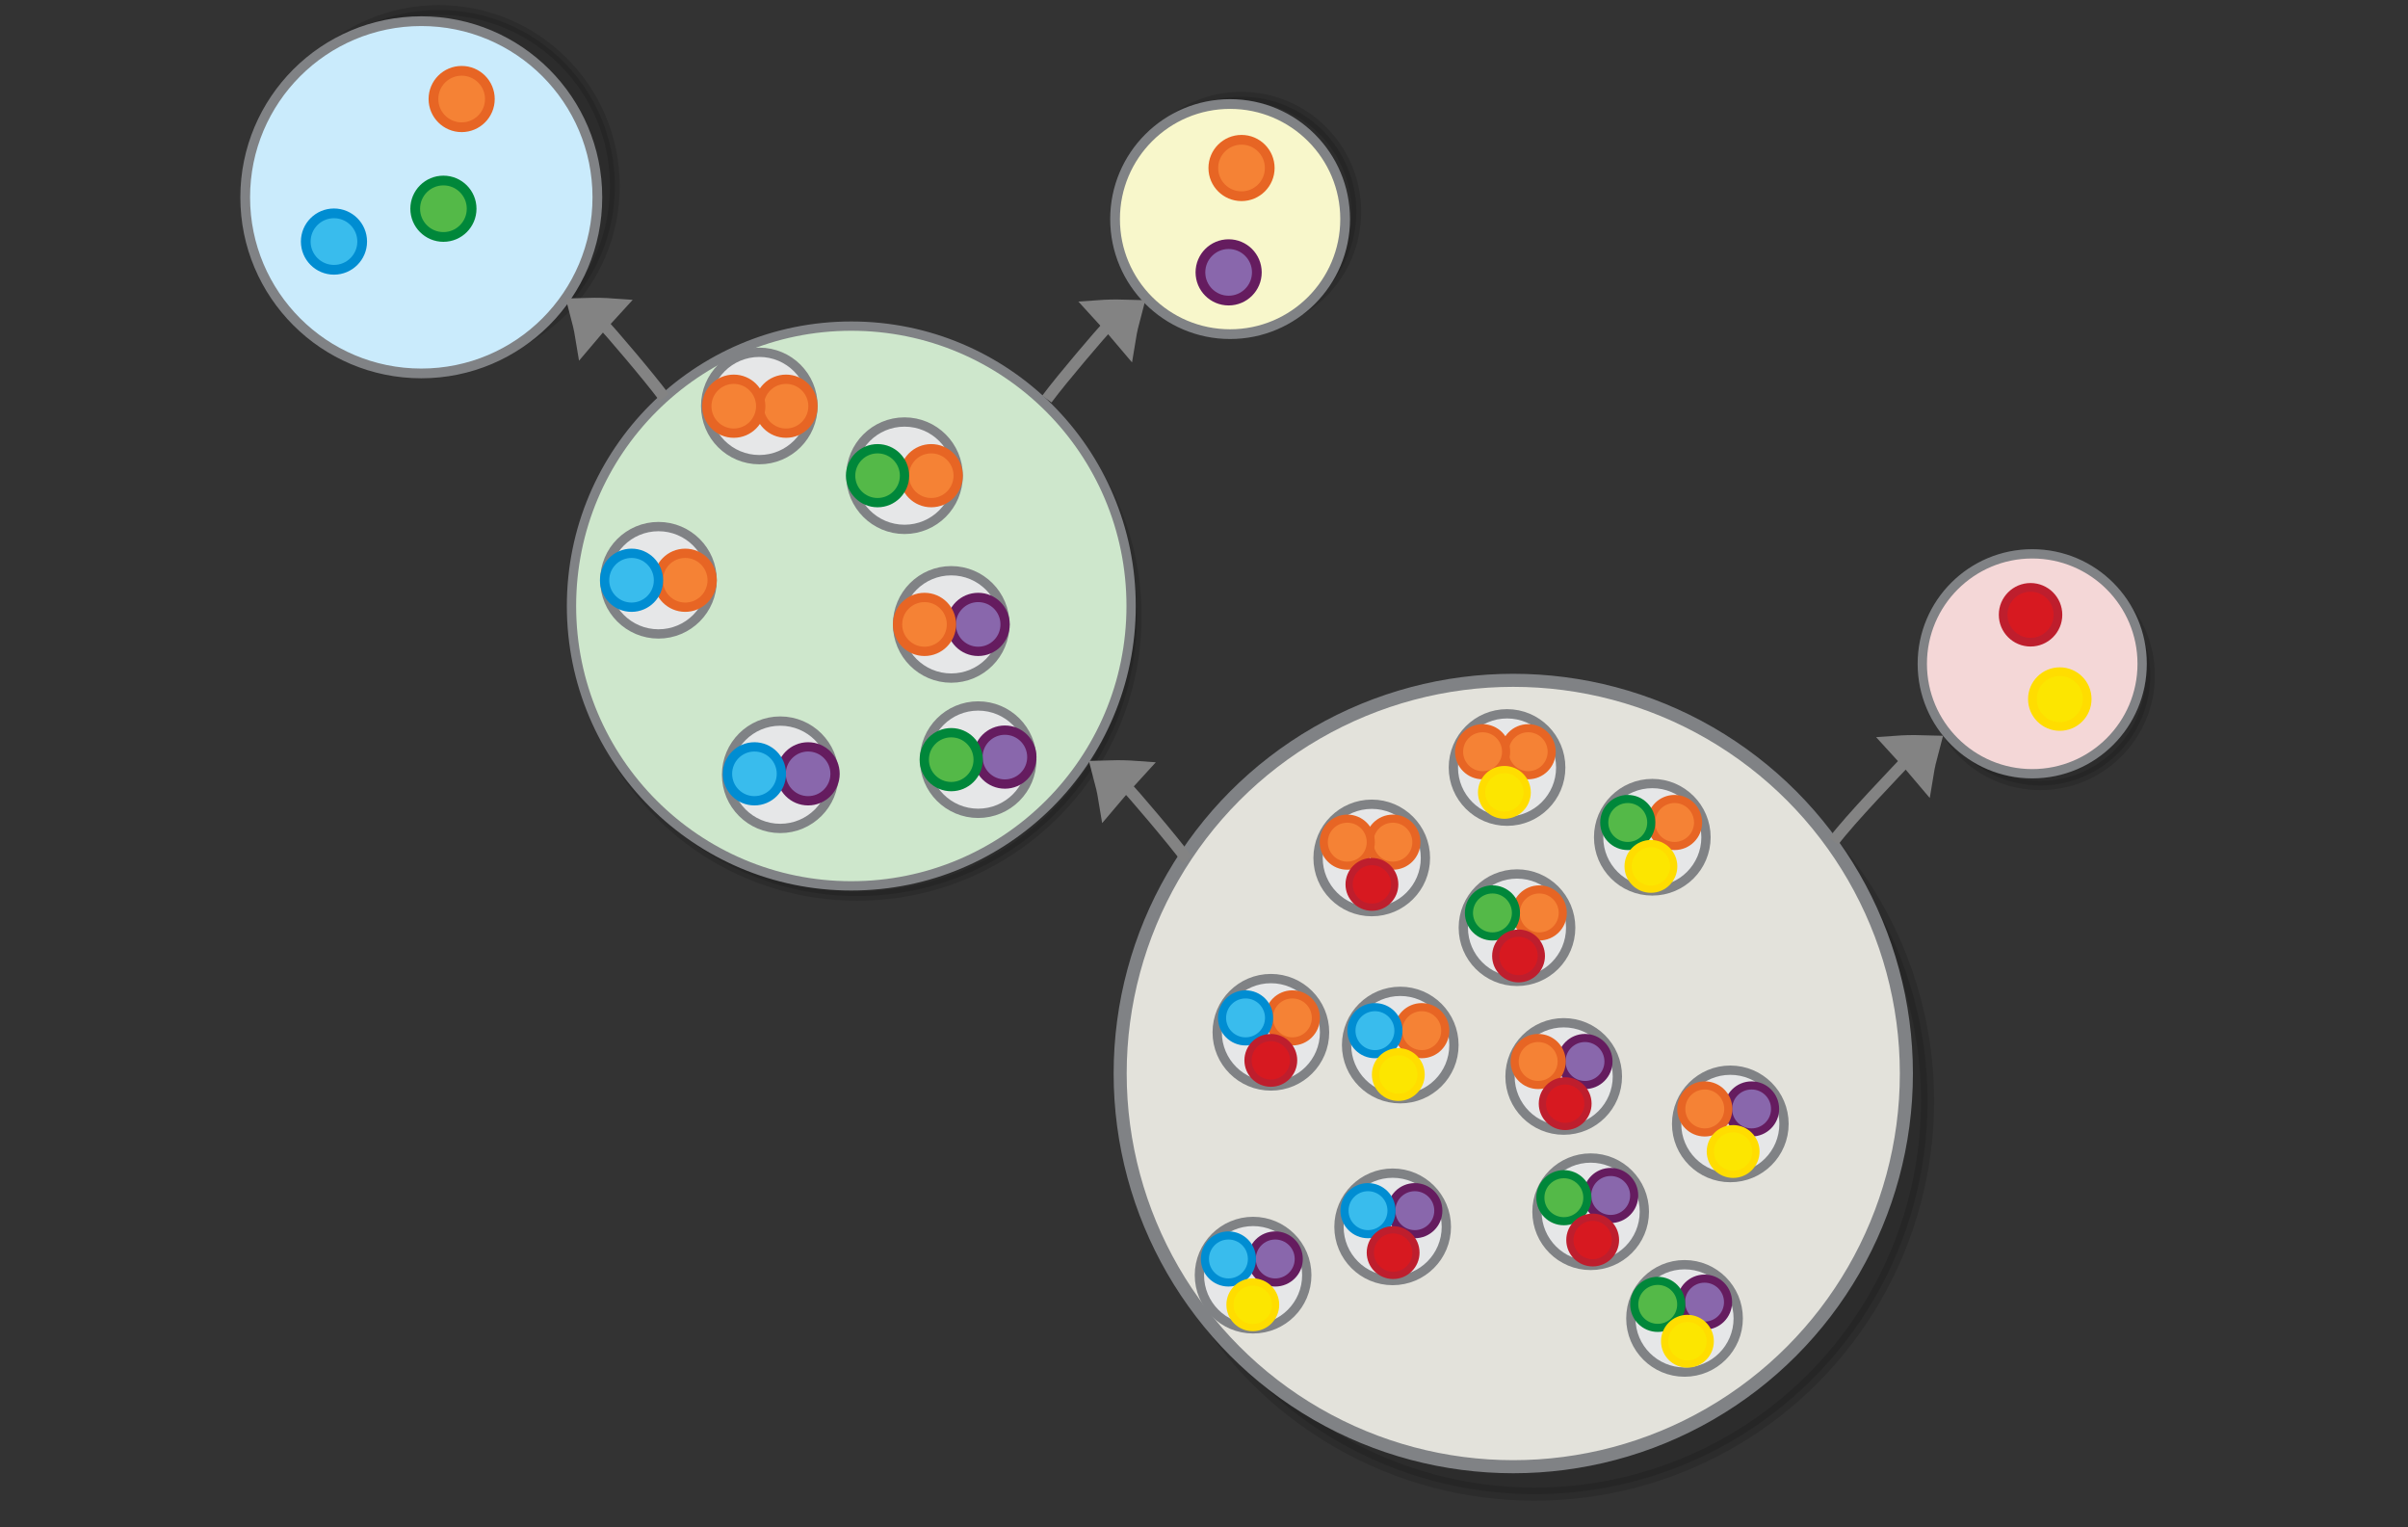 <?xml version="1.0" encoding="UTF-8" standalone="no"?>
<svg
   viewBox="0 0 594.934 377.305"
   version="1.1"
   id="svg5846"
   sodipodi:docname="triple_product.svg"
   inkscape:version="1.2.2 (b0a8486541, 2022-12-01)"
   width="594.934"
   height="377.305"
   xmlns:inkscape="http://www.inkscape.org/namespaces/inkscape"
   xmlns:sodipodi="http://sodipodi.sourceforge.net/DTD/sodipodi-0.dtd"
   xmlns="http://www.w3.org/2000/svg"
   xmlns:svg="http://www.w3.org/2000/svg"
   xmlns:rdf="http://www.w3.org/1999/02/22-rdf-syntax-ns#"
   xmlns:cc="http://creativecommons.org/ns#"
   xmlns:dc="http://purl.org/dc/elements/1.1/">
  <rect x="0" y="0" width="594.934" height="377.305" fill="#333333" stroke="none"/>
  <defs
     id="defs5850" />
  <sodipodi:namedview
     pagecolor="#ffffff"
     bordercolor="#666666"
     borderopacity="1"
     objecttolerance="10"
     gridtolerance="10"
     guidetolerance="10"
     inkscape:pageopacity="0"
     inkscape:pageshadow="2"
     inkscape:window-width="1080"
     inkscape:window-height="1853"
     id="namedview5848"
     showgrid="false"
     inkscape:zoom="0.99306112"
     inkscape:cx="325.25692"
     inkscape:cy="209.95687"
     inkscape:window-x="0"
     inkscape:window-y="0"
     inkscape:window-maximized="1"
     inkscape:current-layer="svg5846"
     inkscape:showpageshadow="2"
     inkscape:pagecheckerboard="0"
     inkscape:deskcolor="#d1d1d1" />
  <circle
     opacity="0.14"
     stroke="#000000"
     stroke-width="6"
     stroke-miterlimit="10"
     cx="211.766"
     cy="-152.206"
     r="69.132"
     id="circle5754"
     style="stroke-width:2.297;stroke-miterlimit:10;stroke-dasharray:none"
     transform="scale(1,-1)" />
  <circle
     fill="#cee7cc"
     stroke="#808285"
     stroke-width="6"
     stroke-miterlimit="10"
     cx="210.328"
     cy="-149.686"
     r="69.132"
     id="circle5756"
     style="stroke-width:2.297;stroke-miterlimit:10;stroke-dasharray:none"
     transform="scale(1,-1)" />
  <g
     stroke-width="6"
     stroke-miterlimit="10"
     id="g5788"
     style="stroke-width:4;stroke-miterlimit:10;stroke-dasharray:none"
     transform="matrix(0.574,0,0,-0.574,32.162,225.527)">
    <circle
       fill="#e6e7e8"
       stroke="#808285"
       cx="365"
       cy="66"
       r="23.1"
       id="circle5782"
       style="stroke-width:4;stroke-miterlimit:10;stroke-dasharray:none" />
    <circle
       fill="#8967ac"
       stroke="#651c5f"
       cx="376.5"
       cy="67.1"
       r="11.6"
       id="circle5784"
       style="stroke-width:4;stroke-miterlimit:10;stroke-dasharray:none" />
    <circle
       fill="#54b948"
       stroke="#00873a"
       cx="353.4"
       cy="66"
       r="11.6"
       id="circle5786"
       style="stroke-width:4;stroke-miterlimit:10;stroke-dasharray:none" />
  </g>
  <g
     stroke-width="6"
     stroke-miterlimit="10"
     id="g5796"
     style="stroke-width:4;stroke-miterlimit:10;stroke-dasharray:none"
     transform="matrix(0.574,0,0,-0.574,32.162,225.527)">
    <circle
       fill="#e6e7e8"
       stroke="#808285"
       cx="270.8"
       cy="218.2"
       r="23.1"
       id="circle5790"
       style="stroke-width:4;stroke-miterlimit:10;stroke-dasharray:none" />
    <circle
       fill="#f58235"
       stroke="#e76524"
       cx="282.3"
       cy="218.1"
       r="11.6"
       id="circle5792"
       style="stroke-width:4;stroke-miterlimit:10;stroke-dasharray:none" />
    <circle
       fill="#f58235"
       stroke="#e76524"
       cx="259.8"
       cy="218.1"
       r="11.6"
       id="circle5794"
       style="stroke-width:4;stroke-miterlimit:10;stroke-dasharray:none" />
  </g>
  <g
     stroke-width="6"
     stroke-miterlimit="10"
     id="g5822"
     style="stroke-width:4;stroke-miterlimit:10;stroke-dasharray:none"
     transform="matrix(0.574,0,0,-0.574,32.162,225.527)">
    <circle
       fill="#e6e7e8"
       stroke="#808285"
       cx="333.3"
       cy="188.2"
       r="23.1"
       id="circle5816"
       style="stroke-width:4;stroke-miterlimit:10;stroke-dasharray:none" />
    <circle
       fill="#f58235"
       stroke="#e76524"
       cx="344.8"
       cy="188.2"
       r="11.6"
       id="circle5818"
       style="stroke-width:4;stroke-miterlimit:10;stroke-dasharray:none" />
    <circle
       fill="#54b948"
       stroke="#00873a"
       cx="321.7"
       cy="188.2"
       r="11.6"
       id="circle5820"
       style="stroke-width:4;stroke-miterlimit:10;stroke-dasharray:none" />
  </g>
  <g
     stroke-width="6"
     stroke-miterlimit="10"
     id="g5780"
     style="stroke-width:4;stroke-miterlimit:10;stroke-dasharray:none"
     transform="matrix(0.574,0,0,-0.574,32.162,225.527)">
    <circle
       fill="#e6e7e8"
       stroke="#808285"
       cx="279.8"
       cy="59.5"
       r="23.1"
       id="circle5774"
       style="stroke-width:4;stroke-miterlimit:10;stroke-dasharray:none" />
    <circle
       fill="#8967ac"
       stroke="#651c5f"
       cx="291.8"
       cy="59.9"
       r="11.6"
       id="circle5776"
       style="stroke-width:4;stroke-miterlimit:10;stroke-dasharray:none" />
    <circle
       fill="#39bced"
       stroke="#008dd2"
       cx="268.7"
       cy="59.9"
       r="11.6"
       id="circle5778"
       style="stroke-width:4;stroke-miterlimit:10;stroke-dasharray:none" />
  </g>
  <g
     stroke-width="6"
     stroke-miterlimit="10"
     id="g5834"
     style="stroke-width:4;stroke-miterlimit:10;stroke-dasharray:none"
     transform="matrix(0.574,0,0,-0.574,32.162,225.527)">
    <circle
       fill="#e6e7e8"
       stroke="#808285"
       cx="227.4"
       cy="143.2"
       r="23.1"
       id="circle5828"
       style="stroke-width:4;stroke-miterlimit:10;stroke-dasharray:none" />
    <circle
       fill="#f58235"
       stroke="#e76524"
       cx="238.9"
       cy="143.2"
       r="11.6"
       id="circle5830"
       style="stroke-width:4;stroke-miterlimit:10;stroke-dasharray:none" />
    <circle
       fill="#39bced"
       stroke="#008dd2"
       cx="215.8"
       cy="143.2"
       r="11.6"
       id="circle5832"
       style="stroke-width:4;stroke-miterlimit:10;stroke-dasharray:none" />
  </g>
  <g
     stroke-width="6"
     stroke-miterlimit="10"
     id="g5814"
     style="stroke-width:4;stroke-miterlimit:10;stroke-dasharray:none"
     transform="matrix(0.574,0,0,-0.574,32.162,225.527)">
    <circle
       fill="#e6e7e8"
       stroke="#808285"
       cx="353.4"
       cy="124.2"
       r="23.1"
       id="circle5808"
       style="stroke-width:4;stroke-miterlimit:10;stroke-dasharray:none" />
    <circle
       fill="#8967ac"
       stroke="#651c5f"
       cx="365"
       cy="124.2"
       r="11.6"
       id="circle5810"
       style="stroke-width:4;stroke-miterlimit:10;stroke-dasharray:none" />
    <circle
       fill="#f58235"
       stroke="#e76524"
       cx="341.9"
       cy="124.2"
       r="11.6"
       id="circle5812"
       style="stroke-width:4;stroke-miterlimit:10;stroke-dasharray:none" />
  </g>
  <circle
     opacity="0.14"
     stroke="#000000"
     stroke-width="6"
     stroke-miterlimit="10"
     cx="379.114"
     cy="-271.953"
     r="97.123"
     id="circle5754-2"
     style="stroke-width:3.227;stroke-miterlimit:10;stroke-dasharray:none"
     transform="scale(1,-1)" />
  <circle
     fill="#cee7cc"
     stroke="#808285"
     stroke-width="6"
     stroke-miterlimit="10"
     cx="373.877"
     cy="-265.171"
     r="97.123"
     id="circle5756-9"
     style="fill:#e3e2db;stroke-width:3.227;stroke-miterlimit:10;stroke-dasharray:none"
     transform="scale(1,-1)" />
  <circle
     fill="#e6e7e8"
     stroke="#808285"
     cx="392.999"
     cy="-299.312"
     r="13.264"
     id="circle5782-2"
     style="stroke-width:2.297;stroke-miterlimit:10;stroke-dasharray:none"
     transform="scale(1,-1)" />
  <circle
     fill="#8967ac"
     stroke="#651c5f"
     cx="397.943"
     cy="-295.297"
     r="5.808"
     id="circle5784-7"
     style="stroke-width:2.003;stroke-miterlimit:10;stroke-dasharray:none"
     transform="scale(1,-1)" />
  <circle
     fill="#54b948"
     stroke="#00873a"
     cx="386.377"
     cy="-295.848"
     r="5.808"
     id="circle5786-0"
     style="stroke-width:2.003;stroke-miterlimit:10;stroke-dasharray:none"
     transform="scale(1,-1)" />
  <circle
     fill="#e6e7e8"
     stroke="#808285"
     cx="338.91"
     cy="-211.921"
     r="13.264"
     id="circle5790-3"
     style="stroke-width:2.297;stroke-miterlimit:10;stroke-dasharray:none"
     transform="scale(1,-1)" />
  <circle
     fill="#f58235"
     stroke="#e76524"
     cx="344.13"
     cy="-208.024"
     r="5.808"
     id="circle5792-6"
     style="stroke-width:2.003;stroke-miterlimit:10;stroke-dasharray:none"
     transform="scale(1,-1)" />
  <circle
     fill="#f58235"
     stroke="#e76524"
     cx="332.865"
     cy="-208.024"
     r="5.808"
     id="circle5794-0"
     style="stroke-width:2.003;stroke-miterlimit:10;stroke-dasharray:none"
     transform="scale(1,-1)" />
  <circle
     fill="#e6e7e8"
     stroke="#808285"
     cx="374.797"
     cy="-229.147"
     r="13.264"
     id="circle5816-2"
     style="stroke-width:2.297;stroke-miterlimit:10;stroke-dasharray:none"
     transform="scale(1,-1)" />
  <circle
     fill="#f58235"
     stroke="#e76524"
     cx="380.298"
     cy="-225.505"
     r="5.808"
     id="circle5818-6"
     style="stroke-width:2.003;stroke-miterlimit:10;stroke-dasharray:none"
     transform="scale(1,-1)" />
  <circle
     fill="#54b948"
     stroke="#00873a"
     cx="368.733"
     cy="-225.505"
     r="5.808"
     id="circle5820-1"
     style="stroke-width:2.003;stroke-miterlimit:10;stroke-dasharray:none"
     transform="scale(1,-1)" />
  <circle
     fill="#e6e7e8"
     stroke="#808285"
     cx="344.078"
     cy="-303.045"
     r="13.264"
     id="circle5774-7"
     style="stroke-width:2.297;stroke-miterlimit:10;stroke-dasharray:none"
     transform="scale(1,-1)" />
  <circle
     fill="#8967ac"
     stroke="#651c5f"
     cx="349.552"
     cy="-299.05"
     r="5.808"
     id="circle5776-9"
     style="stroke-width:2.003;stroke-miterlimit:10;stroke-dasharray:none"
     transform="scale(1,-1)" />
  <circle
     fill="#39bced"
     stroke="#008dd2"
     cx="337.987"
     cy="-299.05"
     r="5.808"
     id="circle5778-2"
     style="stroke-width:2.003;stroke-miterlimit:10;stroke-dasharray:none"
     transform="scale(1,-1)" />
  <circle
     fill="#e6e7e8"
     stroke="#808285"
     cx="313.991"
     cy="-254.985"
     r="13.264"
     id="circle5828-2"
     style="stroke-width:2.297;stroke-miterlimit:10;stroke-dasharray:none"
     transform="scale(1,-1)" />
  <circle
     fill="#f58235"
     stroke="#e76524"
     cx="319.299"
     cy="-251.434"
     r="5.808"
     id="circle5830-3"
     style="stroke-width:2.003;stroke-miterlimit:10;stroke-dasharray:none"
     transform="scale(1,-1)" />
  <circle
     fill="#39bced"
     stroke="#008dd2"
     cx="307.733"
     cy="-251.434"
     r="5.808"
     id="circle5832-7"
     style="stroke-width:2.003;stroke-miterlimit:10;stroke-dasharray:none"
     transform="scale(1,-1)" />
  <circle
     fill="#e6e7e8"
     stroke="#808285"
     cx="386.338"
     cy="-265.895"
     r="13.264"
     id="circle5808-9"
     style="stroke-width:2.297;stroke-miterlimit:10;stroke-dasharray:none"
     transform="scale(1,-1)" />
  <circle
     fill="#8967ac"
     stroke="#651c5f"
     cx="391.594"
     cy="-262.203"
     r="5.808"
     id="circle5810-2"
     style="stroke-width:2.003;stroke-miterlimit:10;stroke-dasharray:none"
     transform="scale(1,-1)" />
  <circle
     fill="#f58235"
     stroke="#e76524"
     cx="380.028"
     cy="-262.203"
     r="5.808"
     id="circle5812-2"
     style="stroke-width:2.003;stroke-miterlimit:10;stroke-dasharray:none"
     transform="scale(1,-1)" />
  <g
     id="g28782"
     transform="translate(-5.385,2.704)">
    <circle
       opacity="0.14"
       stroke="#000000"
       stroke-width="6"
       stroke-miterlimit="10"
       cx="509.475"
       cy="-164.156"
       r="27.159"
       id="circle5762-6"
       style="stroke-width:2.297;stroke-miterlimit:10;stroke-dasharray:none"
       transform="scale(1,-1)" />
    <circle
       fill="#f8f7cb"
       stroke="#808285"
       stroke-width="6"
       stroke-miterlimit="10"
       cx="507.477"
       cy="-161.26"
       r="27.159"
       id="circle5764-7"
       style="fill:#f4d7d7;stroke-width:2.297;stroke-miterlimit:10;stroke-dasharray:none"
       transform="scale(1,-1)" />
    <circle
       fill="#fce600"
       stroke="#ffdd00"
       cx="514.29"
       cy="169.975"
       r="6.768"
       id="circle23275"
       style="stroke-width:2.146;stroke-dasharray:none" />
    <circle
       fill="#d71920"
       stroke="#be1e2d"
       cx="507.065"
       cy="149.154"
       r="6.768"
       id="circle23279"
       style="stroke-width:2.146;stroke-dasharray:none" />
  </g>
  <circle
     fill="#d71920"
     stroke="#be1e2d"
     cx="386.7"
     cy="272.619"
     r="5.633"
     id="circle23279-3"
     style="stroke-width:1.786;stroke-dasharray:none" />
  <circle
     fill="#d71920"
     stroke="#be1e2d"
     cx="375.181"
     cy="236.133"
     r="5.633"
     id="circle23279-3-6"
     style="stroke-width:1.786;stroke-dasharray:none" />
  <circle
     fill="#d71920"
     stroke="#be1e2d"
     cx="338.955"
     cy="218.456"
     r="5.633"
     id="circle23279-3-6-1"
     style="stroke-width:1.786;stroke-dasharray:none" />
  <circle
     fill="#d71920"
     stroke="#be1e2d"
     cx="313.976"
     cy="261.922"
     r="5.633"
     id="circle23279-3-6-2"
     style="stroke-width:1.786;stroke-dasharray:none" />
  <circle
     fill="#d71920"
     stroke="#be1e2d"
     cx="344.196"
     cy="309.409"
     r="5.633"
     id="circle23279-3-6-9"
     style="stroke-width:1.786;stroke-dasharray:none" />
  <circle
     fill="#d71920"
     stroke="#be1e2d"
     cx="393.497"
     cy="306.299"
     r="5.633"
     id="circle23279-3-6-3"
     style="stroke-width:1.786;stroke-dasharray:none" />
  <circle
     fill="#e6e7e8"
     stroke="#808285"
     cx="416.191"
     cy="-325.659"
     r="13.264"
     id="circle5782-2-5"
     style="stroke-width:2.297;stroke-miterlimit:10;stroke-dasharray:none"
     transform="scale(1,-1)" />
  <circle
     fill="#8967ac"
     stroke="#651c5f"
     cx="421.135"
     cy="-321.644"
     r="5.808"
     id="circle5784-7-6"
     style="stroke-width:2.003;stroke-miterlimit:10;stroke-dasharray:none"
     transform="scale(1,-1)" />
  <circle
     fill="#54b948"
     stroke="#00873a"
     cx="409.57"
     cy="-322.195"
     r="5.808"
     id="circle5786-0-9"
     style="stroke-width:2.003;stroke-miterlimit:10;stroke-dasharray:none"
     transform="scale(1,-1)" />
  <circle
     fill="#e6e7e8"
     stroke="#808285"
     cx="372.34"
     cy="-189.581"
     r="13.264"
     id="circle5790-3-3"
     style="stroke-width:2.297;stroke-miterlimit:10;stroke-dasharray:none"
     transform="scale(1,-1)" />
  <circle
     fill="#f58235"
     stroke="#e76524"
     cx="377.56"
     cy="-185.684"
     r="5.808"
     id="circle5792-6-7"
     style="stroke-width:2.003;stroke-miterlimit:10;stroke-dasharray:none"
     transform="scale(1,-1)" />
  <circle
     fill="#f58235"
     stroke="#e76524"
     cx="366.296"
     cy="-185.684"
     r="5.808"
     id="circle5794-0-4"
     style="stroke-width:2.003;stroke-miterlimit:10;stroke-dasharray:none"
     transform="scale(1,-1)" />
  <circle
     fill="#e6e7e8"
     stroke="#808285"
     cx="408.227"
     cy="-206.807"
     r="13.264"
     id="circle5816-2-5"
     style="stroke-width:2.297;stroke-miterlimit:10;stroke-dasharray:none"
     transform="scale(1,-1)" />
  <circle
     fill="#f58235"
     stroke="#e76524"
     cx="413.728"
     cy="-203.165"
     r="5.808"
     id="circle5818-6-2"
     style="stroke-width:2.003;stroke-miterlimit:10;stroke-dasharray:none"
     transform="scale(1,-1)" />
  <circle
     fill="#54b948"
     stroke="#00873a"
     cx="402.163"
     cy="-203.165"
     r="5.808"
     id="circle5820-1-5"
     style="stroke-width:2.003;stroke-miterlimit:10;stroke-dasharray:none"
     transform="scale(1,-1)" />
  <circle
     fill="#e6e7e8"
     stroke="#808285"
     cx="309.596"
     cy="-314.976"
     r="13.264"
     id="circle5774-7-4"
     style="stroke-width:2.297;stroke-miterlimit:10;stroke-dasharray:none"
     transform="scale(1,-1)" />
  <circle
     fill="#8967ac"
     stroke="#651c5f"
     cx="315.071"
     cy="-310.981"
     r="5.808"
     id="circle5776-9-7"
     style="stroke-width:2.003;stroke-miterlimit:10;stroke-dasharray:none"
     transform="scale(1,-1)" />
  <circle
     fill="#39bced"
     stroke="#008dd2"
     cx="303.505"
     cy="-310.981"
     r="5.808"
     id="circle5778-2-4"
     style="stroke-width:2.003;stroke-miterlimit:10;stroke-dasharray:none"
     transform="scale(1,-1)" />
  <circle
     fill="#e6e7e8"
     stroke="#808285"
     cx="345.957"
     cy="-258.138"
     r="13.264"
     id="circle5828-2-4"
     style="stroke-width:2.297;stroke-miterlimit:10;stroke-dasharray:none"
     transform="scale(1,-1)" />
  <circle
     fill="#f58235"
     stroke="#e76524"
     cx="351.265"
     cy="-254.587"
     r="5.808"
     id="circle5830-3-3"
     style="stroke-width:2.003;stroke-miterlimit:10;stroke-dasharray:none"
     transform="scale(1,-1)" />
  <circle
     fill="#39bced"
     stroke="#008dd2"
     cx="339.7"
     cy="-254.587"
     r="5.808"
     id="circle5832-7-0"
     style="stroke-width:2.003;stroke-miterlimit:10;stroke-dasharray:none"
     transform="scale(1,-1)" />
  <circle
     fill="#e6e7e8"
     stroke="#808285"
     cx="427.5"
     cy="-277.614"
     r="13.264"
     id="circle5808-9-7"
     style="stroke-width:2.297;stroke-miterlimit:10;stroke-dasharray:none"
     transform="scale(1,-1)" />
  <circle
     fill="#8967ac"
     stroke="#651c5f"
     cx="432.756"
     cy="-273.922"
     r="5.808"
     id="circle5810-2-8"
     style="stroke-width:2.003;stroke-miterlimit:10;stroke-dasharray:none"
     transform="scale(1,-1)" />
  <circle
     fill="#f58235"
     stroke="#e76524"
     cx="421.191"
     cy="-273.922"
     r="5.808"
     id="circle5812-2-6"
     style="stroke-width:2.003;stroke-miterlimit:10;stroke-dasharray:none"
     transform="scale(1,-1)" />
  <circle
     fill="#fce600"
     stroke="#ffdd00"
     cx="309.524"
     cy="322.297"
     r="5.633"
     id="circle23275-7"
     style="stroke-width:1.786;stroke-dasharray:none" />
  <circle
     fill="#fce600"
     stroke="#ffdd00"
     cx="416.906"
     cy="331.307"
     r="5.633"
     id="circle23275-7-9"
     style="stroke-width:1.786;stroke-dasharray:none" />
  <circle
     fill="#fce600"
     stroke="#ffdd00"
     cx="428.2"
     cy="284.437"
     r="5.633"
     id="circle23275-7-2"
     style="stroke-width:1.786;stroke-dasharray:none" />
  <circle
     fill="#fce600"
     stroke="#ffdd00"
     cx="345.474"
     cy="265.426"
     r="5.633"
     id="circle23275-7-0"
     style="stroke-width:1.786;stroke-dasharray:none" />
  <circle
     fill="#fce600"
     stroke="#ffdd00"
     cx="371.682"
     cy="195.726"
     r="5.633"
     id="circle23275-7-6"
     style="stroke-width:1.786;stroke-dasharray:none" />
  <circle
     fill="#fce600"
     stroke="#ffdd00"
     cx="407.883"
     cy="214.01"
     r="5.633"
     id="circle23275-7-8"
     style="stroke-width:1.786;stroke-dasharray:none" />
  <g
     id="g27436"
     transform="translate(28.559,46.736)">
    <circle
       opacity="0.14"
       stroke="#000000"
       stroke-width="6"
       stroke-miterlimit="10"
       cx="79.852"
       cy="0.765"
       r="43.503"
       id="circle5758"
       style="stroke-width:2.403;stroke-miterlimit:10;stroke-dasharray:none"
       transform="scale(1,-1)" />
    <circle
       fill="#caebfc"
       stroke="#808285"
       stroke-width="6"
       stroke-miterlimit="10"
       cx="75.526"
       cy="-1.999"
       r="43.503"
       id="circle5760"
       style="stroke-width:2.403;stroke-miterlimit:10;stroke-dasharray:none"
       transform="scale(1,-1)" />
    <circle
       fill="#39bced"
       stroke="#008dd2"
       stroke-width="6"
       stroke-miterlimit="10"
       cx="53.954"
       cy="-12.935"
       r="6.97"
       id="circle5770"
       style="stroke-width:2.403;stroke-miterlimit:10;stroke-dasharray:none"
       transform="scale(1,-1)" />
    <circle
       fill="#54b948"
       stroke="#00873a"
       stroke-width="6"
       stroke-miterlimit="10"
       cx="80.994"
       cy="-4.824"
       r="6.97"
       id="circle5772"
       style="stroke-width:2.403;stroke-miterlimit:10;stroke-dasharray:none"
       transform="scale(1,-1)" />
    <circle
       fill="#f58235"
       stroke="#e76524"
       stroke-width="6"
       stroke-miterlimit="10"
       cx="85.5"
       cy="22.276"
       r="6.97"
       id="circle5840"
       style="stroke-width:2.403;stroke-miterlimit:10;stroke-dasharray:none"
       transform="scale(1,-1)" />
  </g>
  <g
     id="g28902"
     transform="translate(-17.835,-10.469)">
    <circle
       opacity="0.14"
       stroke="#000000"
       stroke-width="6"
       stroke-miterlimit="10"
       cx="324.514"
       cy="-62.784"
       r="28.421"
       id="circle5762"
       style="stroke-width:2.403;stroke-miterlimit:10;stroke-dasharray:none"
       transform="scale(1,-1)" />
    <circle
       fill="#f8f7cb"
       stroke="#808285"
       stroke-width="6"
       stroke-miterlimit="10"
       cx="321.75"
       cy="-64.586"
       r="28.421"
       id="circle5764"
       style="stroke-width:2.403;stroke-miterlimit:10;stroke-dasharray:none"
       transform="scale(1,-1)" />
    <circle
       fill="#8967ac"
       stroke="#651c5f"
       stroke-width="6"
       stroke-miterlimit="10"
       cx="321.389"
       cy="-77.746"
       r="6.97"
       id="circle5766"
       style="stroke-width:2.403;stroke-miterlimit:10;stroke-dasharray:none"
       transform="scale(1,-1)" />
    <circle
       fill="#f58235"
       stroke="#e76524"
       stroke-width="6"
       stroke-miterlimit="10"
       cx="324.574"
       cy="-51.968"
       r="6.97"
       id="circle5768"
       style="stroke-width:2.403;stroke-miterlimit:10;stroke-dasharray:none"
       transform="scale(1,-1)" />
  </g>
  <g
     style="display:inline;fill:#dddddd;stroke:#838383;stroke-width:6.389;stroke-miterlimit:10"
     id="g1482-7-0-4-0-2"
     transform="matrix(-0.095,-0.106,-0.155,0.125,221.836,75.296)"
     inkscape:transform-center-x="-6.5993274"
     inkscape:transform-center-y="4.8711171">
    <path
       style="stroke-width:36.898"
       inkscape:connector-curvature="0"
       id="path1478-7-9-9-4-6"
       d="m 300.111,308.891 c 11.457,-5.059 23.316,-9.601 35.445,-13.89 -8.574,-7.716 -17.731,-15.117 -27.472,-22.203 -2.745,12.606 -4.334,22.493 -7.973,36.094 z" />
    <path
       style="display:inline;fill:#dddddd;stroke:#838383;stroke-width:14.277;stroke-miterlimit:10;paint-order:markers fill stroke"
       inkscape:connector-curvature="0"
       id="path1480-1-3-7-9-7-0"
       d="m 129.789,292.942 c 45.698,-3.005 148.01,-4.578 169.068,-4.248"
       sodipodi:nodetypes="cc" />
  </g>
  <g
     style="display:inline;fill:#dddddd;stroke:#838383;stroke-width:6.389;stroke-miterlimit:10"
     id="g1482-7-0-4-0-2-6"
     transform="matrix(0.095,-0.106,0.155,0.125,200.907,75.718)"
     inkscape:transform-center-x="6.5993272"
     inkscape:transform-center-y="4.8711171">
    <path
       style="stroke-width:36.898"
       inkscape:connector-curvature="0"
       id="path1478-7-9-9-4-6-1"
       d="m 300.111,308.891 c 11.457,-5.059 23.316,-9.601 35.445,-13.89 -8.574,-7.716 -17.731,-15.117 -27.472,-22.203 -2.745,12.606 -4.334,22.493 -7.973,36.094 z" />
    <path
       style="display:inline;fill:#dddddd;stroke:#838383;stroke-width:14.277;stroke-miterlimit:10;paint-order:markers fill stroke"
       inkscape:connector-curvature="0"
       id="path1480-1-3-7-9-7-0-5"
       d="m 129.789,292.942 c 45.698,-3.005 148.01,-4.578 169.068,-4.248"
       sodipodi:nodetypes="cc" />
  </g>
  <g
     style="display:inline;fill:#dddddd;stroke:#838383;stroke-width:6.389;stroke-miterlimit:10"
     id="g1482-7-0-4-0-2-9"
     transform="matrix(-0.095,-0.106,-0.155,0.125,351.083,189.519)"
     inkscape:transform-center-x="-6.5993274"
     inkscape:transform-center-y="4.8711171">
    <path
       style="stroke-width:36.898"
       inkscape:connector-curvature="0"
       id="path1478-7-9-9-4-6-4"
       d="m 300.111,308.891 c 11.457,-5.059 23.316,-9.601 35.445,-13.89 -8.574,-7.716 -17.731,-15.117 -27.472,-22.203 -2.745,12.606 -4.334,22.493 -7.973,36.094 z" />
    <path
       style="display:inline;fill:#dddddd;stroke:#838383;stroke-width:14.277;stroke-miterlimit:10;paint-order:markers fill stroke"
       inkscape:connector-curvature="0"
       id="path1480-1-3-7-9-7-0-9"
       d="m 129.789,292.942 c 45.698,-3.005 148.01,-4.578 169.068,-4.248"
       sodipodi:nodetypes="cc" />
  </g>
  <g
     style="display:inline;fill:#dddddd;stroke:#838383;stroke-width:6.389;stroke-miterlimit:10"
     id="g1482-7-0-4-0-2-6-0"
     transform="matrix(0.095,-0.106,0.155,0.125,398,183.314)"
     inkscape:transform-center-x="6.5993272"
     inkscape:transform-center-y="4.8711171">
    <path
       style="stroke-width:36.898"
       inkscape:connector-curvature="0"
       id="path1478-7-9-9-4-6-1-9"
       d="m 300.111,308.891 c 11.457,-5.059 23.316,-9.601 35.445,-13.89 -8.574,-7.716 -17.731,-15.117 -27.472,-22.203 -2.745,12.606 -4.334,22.493 -7.973,36.094 z" />
    <path
       style="display:inline;fill:#dddddd;stroke:#838383;stroke-width:14.277;stroke-miterlimit:10;paint-order:markers fill stroke"
       inkscape:connector-curvature="0"
       id="path1480-1-3-7-9-7-0-5-1"
       d="m 108.89,288.215 c 45.698,-3.005 168.908,0.149 189.966,0.479"
       sodipodi:nodetypes="cc" />
  </g>
</svg>
